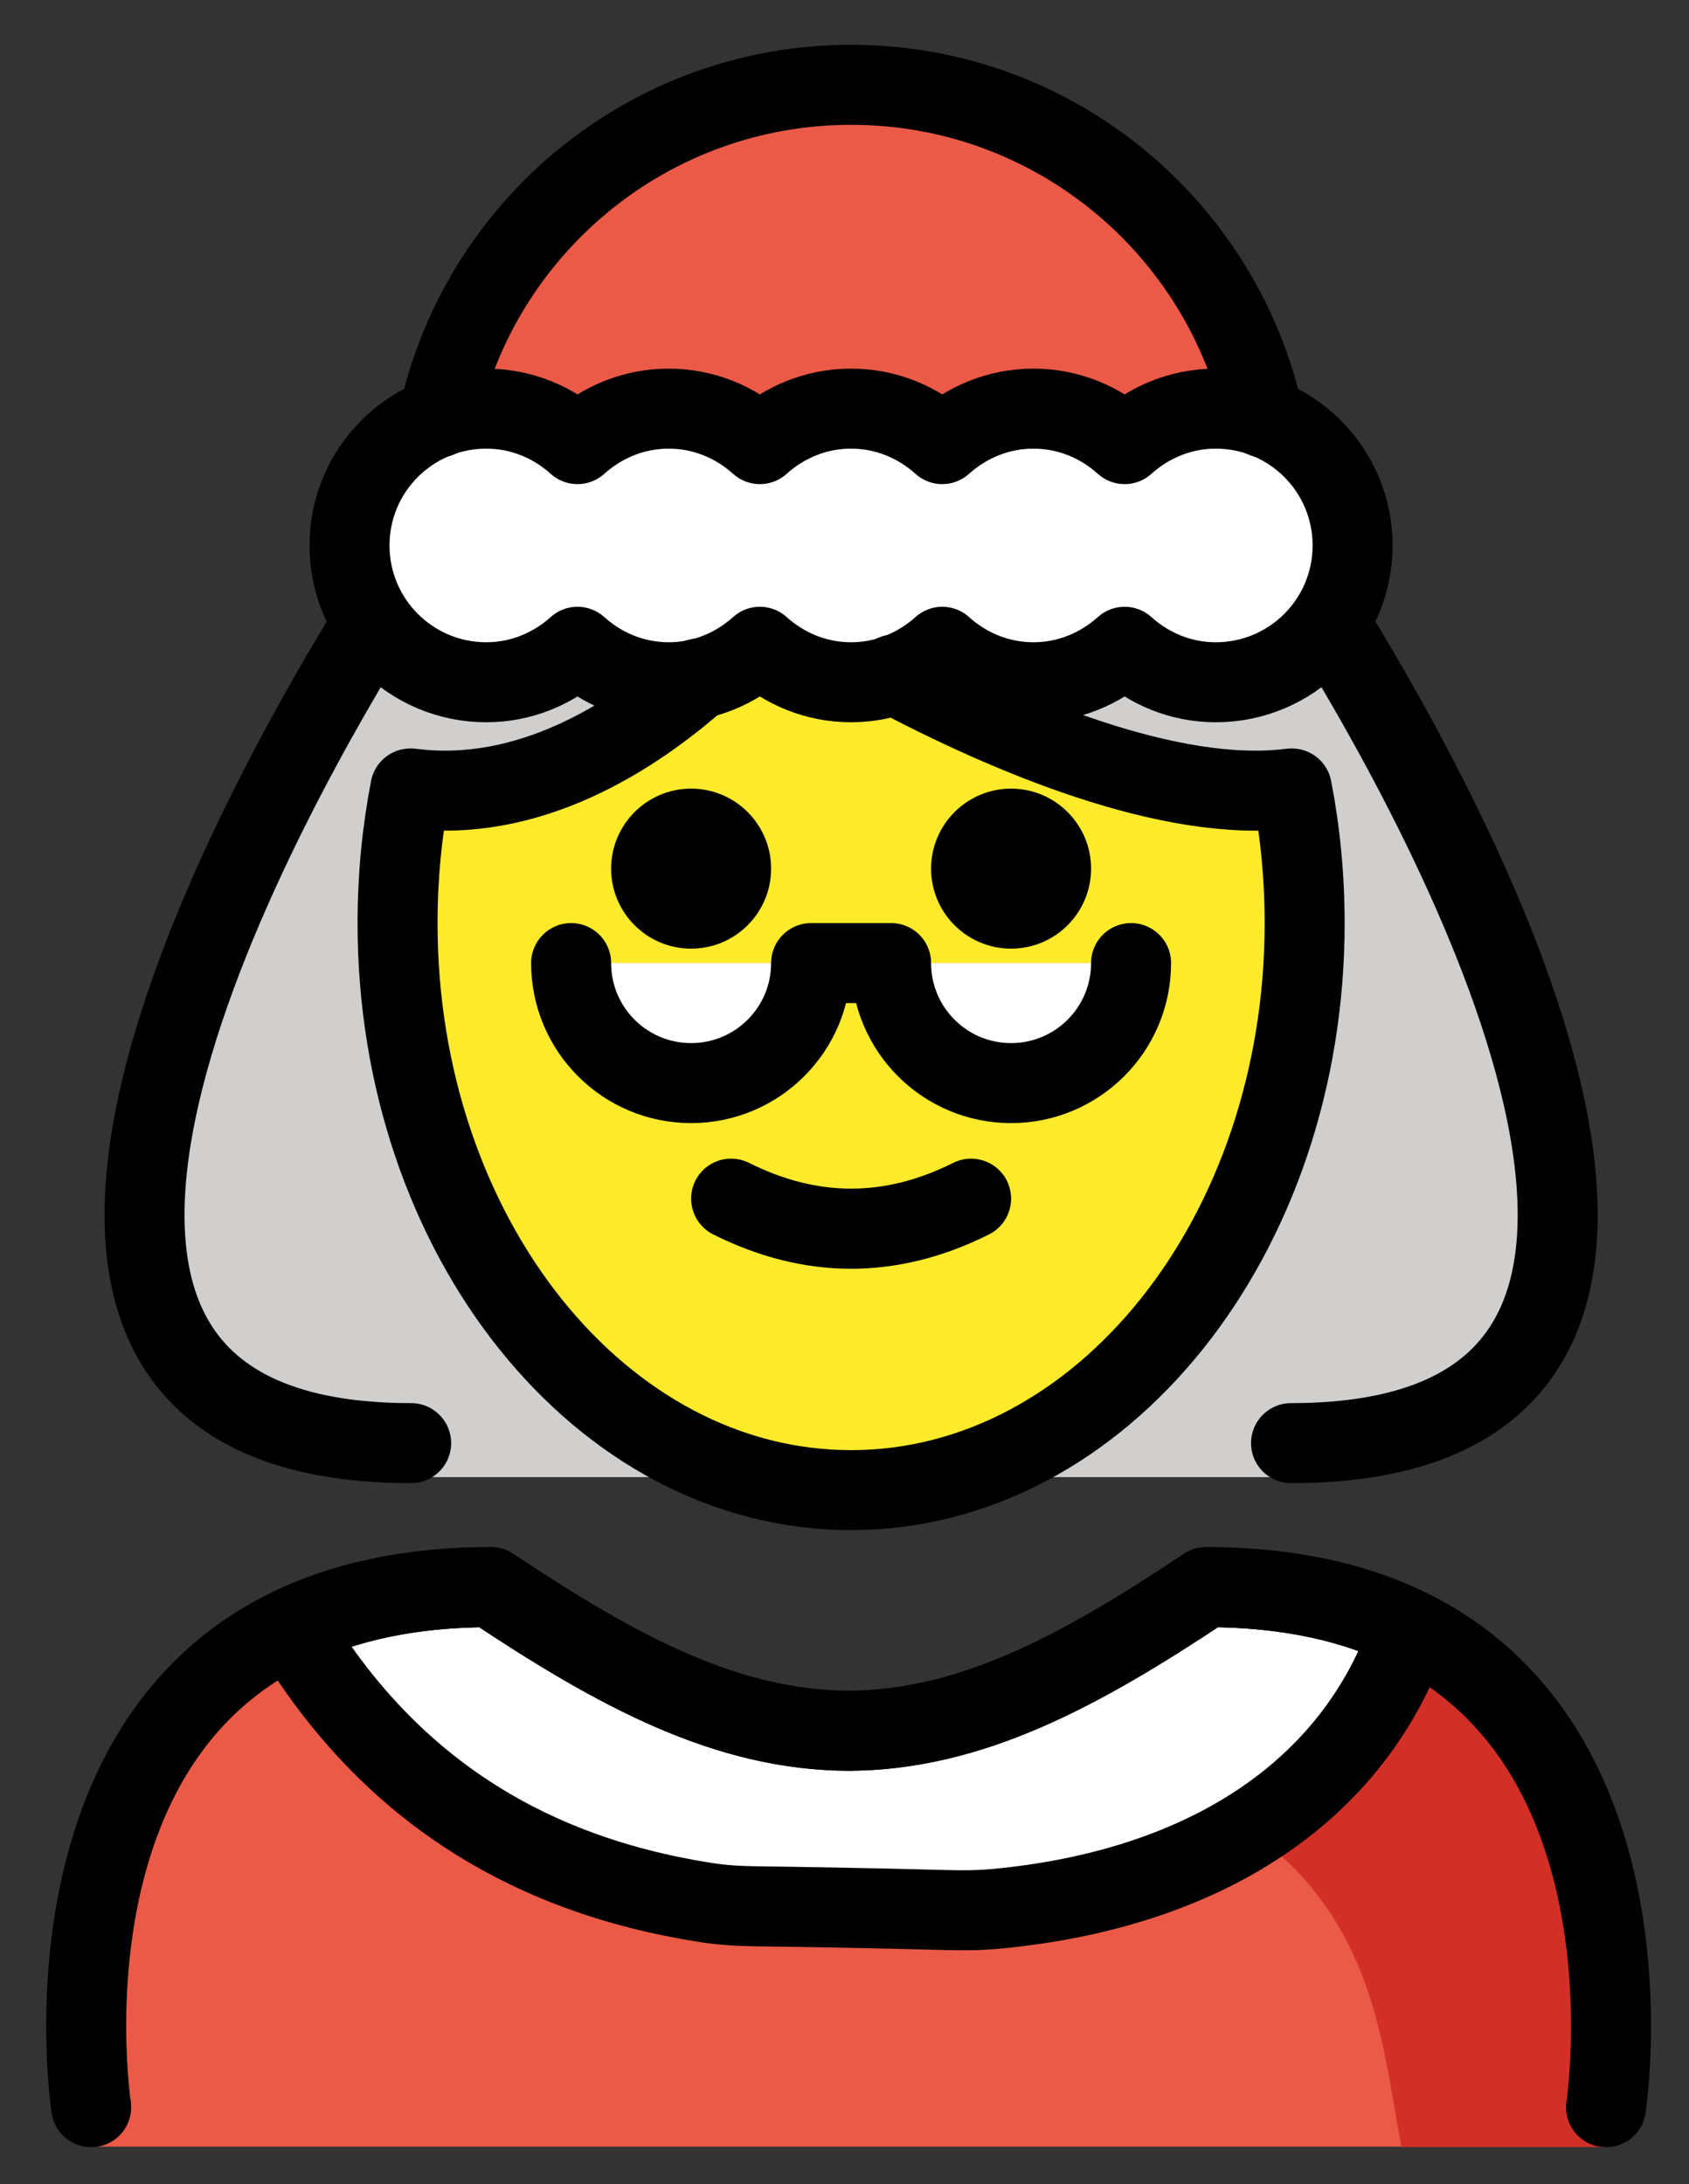 <svg xmlns="http://www.w3.org/2000/svg" role="img" viewBox="14.70 7.33 42.23 54.60"><rect x="14.70" y="7.33" width="42.23" height="54.60" fill="#333333" stroke="none"/><title>1F936.svg</title><path fill="#D0CFCE" d="M46.98 21.405s15 22.85 0 22.85h-22c-15 0 0-22.85 0-22.85"/><path fill="#EA5A47" d="M25.434 19.994c0-5.824 4.721-10.546 10.546-10.546s10.546 4.721 10.546 10.546m8.329 40.997s2-13.985-10-13.985c-3.192 2.128-5.926 3.599-9 3.592h.125c-3.074.006-5.808-1.464-9-3.592-12 0-10 13.985-10 13.985"/><path fill="#D22F27" d="M44.855 47.005c-3.17 2.113-4.875 3-8.938 3.589 13.062.411 13.062 6.41 13.825 10.41h5.113s2-13.998-10-13.998z"/><path fill="#FFF" d="M39.6 55.047c5.188-.486 8.954-2.906 10.354-6.977-1.329-.659-2.995-1.065-5.099-1.065-3.17 2.113-5.889 3.575-8.938 3.589-3.048-.014-5.768-1.475-8.938-3.589-2.047 0-3.679.385-4.991 1.012 2.363 3.939 5.821 6.164 10.357 6.871.415.065.834.09 1.254.095.934.012 2.803.04 4.762.094.412.011.829.008 1.24-.031zM28.98 31.405c0 1.657 1.343 3 3 3s3-1.343 3-3h2c0 1.657 1.343 3 3 3s3-1.343 3-3M45.099 17.545c-.88 0-1.674.342-2.28.887-.606-.546-1.4-.887-2.28-.887-.88 0-1.674.342-2.28.887-.606-.546-1.4-.887-2.28-.887s-1.674.342-2.28.887c-.606-.546-1.4-.887-2.28-.887-.88 0-1.674.342-2.28.887-.606-.546-1.4-.887-2.28-.887-1.889 0-3.42 1.531-3.42 3.42s1.531 3.42 3.42 3.42c.88 0 1.674-.342 2.28-.887.606.546 1.4.887 2.28.887.88 0 1.674-.342 2.28-.887.606.546 1.4.887 2.28.887s1.674-.342 2.28-.887c.606.546 1.4.887 2.28.887.88 0 1.674-.342 2.28-.887.606.546 1.4.887 2.28.887 1.889 0 3.42-1.531 3.42-3.42s-1.531-3.42-3.42-3.42z"/><g><path fill="#FCEA2B" d="M46.997 27.041l-.017.003c-5 .639-13-3.704-13-3.704s-4 4.343-9 3.704l-.017-.003c-.21 1.078-.321 2.205-.321 3.364 0 7.828 5.077 14.173 11.339 14.173s11.339-6.346 11.339-14.173c0-1.159-.111-2.286-.321-3.364zm-15.017 7.364c-1.657 0-3-1.343-3-3h6c0 1.657-1.343 3-3 3zm8 0c-1.657 0-3-1.343-3-3h6c0 1.657-1.343 3-3 3z"/></g><g><path fill="none" stroke="#000" stroke-linecap="round" stroke-linejoin="round" stroke-miterlimit="10" stroke-width="2" d="M25.66 17.77c1.03-4.76 5.26-8.32 10.32-8.32s9.29 3.56 10.32 8.32m8.555 42.235s2-13-10-13c-3.192 2.128-5.926 3.599-9 3.592h.125c-3.074.006-5.808-1.464-9-3.592-12 0-10 13-10 13"/><path fill="none" stroke="#000" stroke-linecap="round" stroke-linejoin="round" stroke-miterlimit="10" stroke-width="2" d="M39.6 55.047c5.188-.486 8.954-2.906 10.354-6.977-1.329-.659-2.995-1.065-5.099-1.065-3.17 2.113-5.889 3.575-8.938 3.589-3.048-.014-5.768-1.475-8.938-3.589-2.047 0-3.679.385-4.991 1.012 2.363 3.939 5.821 6.164 10.357 6.871.415.065.834.09 1.254.095.934.012 2.803.04 4.762.094.412.011.829.008 1.24-.031zM23.941 23.031c-3.123 5.088-11.464 20.374 1.039 20.374m22 0c12.483 0 4.189-15.237 1.054-20.35M47 27.04c.21 1.08.32 2.21.32 3.37 0 7.82-5.08 14.17-11.34 14.17s-11.34-6.35-11.34-14.17c0-1.16.11-2.29.32-3.37h.02c2.95.38 5.55-1.3 7.19-2.75m4.89-.1c2.78 1.47 6.9 3.24 9.92 2.85"/><path d="M41.98 29.044c0 1.105-.896 2-2 2s-2-.895-2-2c0-1.103.896-2 2-2s2 .896 2 2m-8 0c0 1.105-.896 2-2 2s-2-.895-2-2c0-1.103.896-2 2-2s2 .896 2 2m2 10.002c-1.152 0-2.304-.286-3.447-.858-.494-.247-.694-.848-.447-1.342.246-.494.846-.694 1.342-.447 1.718.859 3.388.859 5.105 0 .495-.247 1.095-.046 1.342.447.247.494.047 1.095-.447 1.342-1.144.572-2.295.858-3.447.858z"/><path fill="none" stroke="#000" stroke-linecap="round" stroke-linejoin="round" stroke-miterlimit="10" stroke-width="2" d="M28.98 31.405c0 1.657 1.343 3 3 3s3-1.343 3-3h2c0 1.657 1.343 3 3 3s3-1.343 3-3M45.099 17.545c-.88 0-1.674.342-2.28.887-.606-.546-1.4-.887-2.28-.887-.88 0-1.674.342-2.28.887-.606-.546-1.4-.887-2.28-.887s-1.674.342-2.28.887c-.606-.546-1.4-.887-2.28-.887-.88 0-1.674.342-2.28.887-.606-.546-1.4-.887-2.28-.887-1.889 0-3.42 1.531-3.42 3.42s1.531 3.42 3.42 3.42c.88 0 1.674-.342 2.28-.887.606.546 1.4.887 2.28.887.88 0 1.674-.342 2.28-.887.606.546 1.4.887 2.28.887s1.674-.342 2.28-.887c.606.546 1.4.887 2.28.887.88 0 1.674-.342 2.28-.887.606.546 1.4.887 2.28.887 1.889 0 3.42-1.531 3.42-3.42s-1.531-3.42-3.42-3.42z"/></g></svg>
